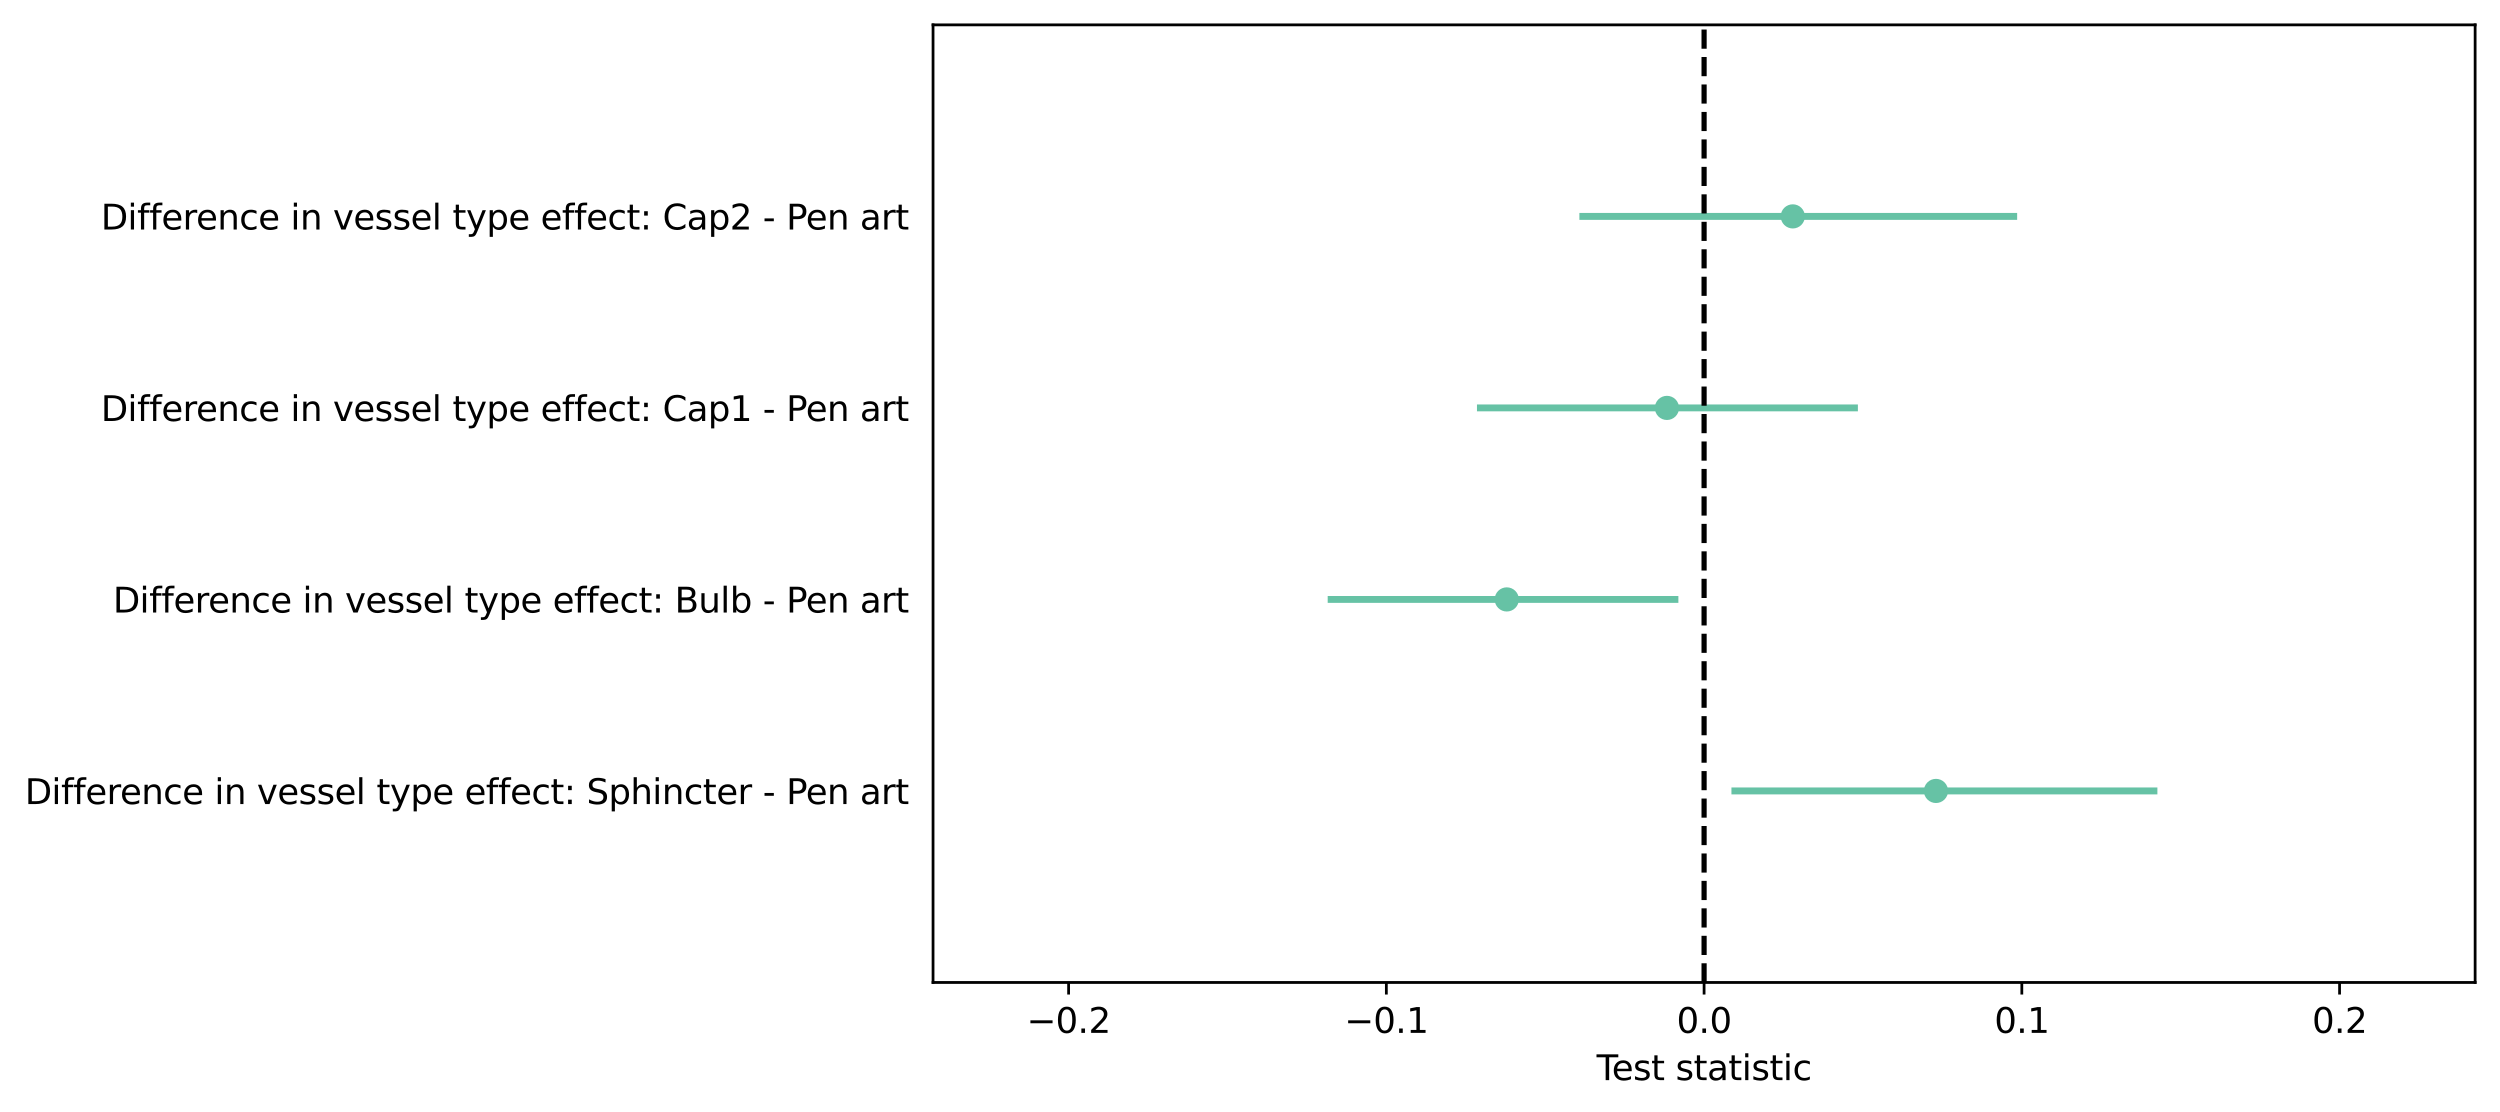<?xml version="1.0" encoding="utf-8" standalone="no"?>
<!DOCTYPE svg PUBLIC "-//W3C//DTD SVG 1.1//EN"
  "http://www.w3.org/Graphics/SVG/1.1/DTD/svg11.dtd">
<svg xmlns:xlink="http://www.w3.org/1999/xlink" width="723.695pt" height="321.956pt" viewBox="0 0 723.695 321.956" xmlns="http://www.w3.org/2000/svg" version="1.1">
 <defs>
  <style type="text/css">*{stroke-linejoin: round; stroke-linecap: butt}</style>
 </defs>
 <g id="figure_1">
  <g id="patch_1">
   <path d="M 0 321.956 
L 723.695 321.956 
L 723.695 0 
L 0 0 
z
" style="fill: #ffffff"/>
  </g>
  <g id="axes_1">
   <g id="patch_2">
    <path d="M 270.095 284.4 
L 716.495 284.4 
L 716.495 7.2 
L 270.095 7.2 
z
" style="fill: #ffffff"/>
   </g>
   <g id="matplotlib.axis_1">
    <g id="xtick_1">
     <g id="line2d_1">
      <defs>
       <path id="m0b8f579b01" d="M 0 0 
L 0 3.5 
" style="stroke: #000000; stroke-width: 0.8"/>
      </defs>
      <g>
       <use xlink:href="#m0b8f579b01" x="309.338" y="284.4" style="stroke: #000000; stroke-width: 0.8"/>
      </g>
     </g>
     <g id="text_1">
      <!-- −0.2 -->
      <g transform="translate(297.197 298.998) scale(0.1 -0.1)">
       <defs>
        <path id="DejaVuSans-2212" d="M 678 2272 
L 4684 2272 
L 4684 1741 
L 678 1741 
L 678 2272 
z
" transform="scale(0.016)"/>
        <path id="DejaVuSans-30" d="M 2034 4250 
Q 1547 4250 1301 3770 
Q 1056 3291 1056 2328 
Q 1056 1369 1301 889 
Q 1547 409 2034 409 
Q 2525 409 2770 889 
Q 3016 1369 3016 2328 
Q 3016 3291 2770 3770 
Q 2525 4250 2034 4250 
z
M 2034 4750 
Q 2819 4750 3233 4129 
Q 3647 3509 3647 2328 
Q 3647 1150 3233 529 
Q 2819 -91 2034 -91 
Q 1250 -91 836 529 
Q 422 1150 422 2328 
Q 422 3509 836 4129 
Q 1250 4750 2034 4750 
z
" transform="scale(0.016)"/>
        <path id="DejaVuSans-2e" d="M 684 794 
L 1344 794 
L 1344 0 
L 684 0 
L 684 794 
z
" transform="scale(0.016)"/>
        <path id="DejaVuSans-32" d="M 1228 531 
L 3431 531 
L 3431 0 
L 469 0 
L 469 531 
Q 828 903 1448 1529 
Q 2069 2156 2228 2338 
Q 2531 2678 2651 2914 
Q 2772 3150 2772 3378 
Q 2772 3750 2511 3984 
Q 2250 4219 1831 4219 
Q 1534 4219 1204 4116 
Q 875 4013 500 3803 
L 500 4441 
Q 881 4594 1212 4672 
Q 1544 4750 1819 4750 
Q 2544 4750 2975 4387 
Q 3406 4025 3406 3419 
Q 3406 3131 3298 2873 
Q 3191 2616 2906 2266 
Q 2828 2175 2409 1742 
Q 1991 1309 1228 531 
z
" transform="scale(0.016)"/>
       </defs>
       <use xlink:href="#DejaVuSans-2212"/>
       <use xlink:href="#DejaVuSans-30" x="83.789"/>
       <use xlink:href="#DejaVuSans-2e" x="147.412"/>
       <use xlink:href="#DejaVuSans-32" x="179.199"/>
      </g>
     </g>
    </g>
    <g id="xtick_2">
     <g id="line2d_2">
      <g>
       <use xlink:href="#m0b8f579b01" x="401.317" y="284.4" style="stroke: #000000; stroke-width: 0.8"/>
      </g>
     </g>
     <g id="text_2">
      <!-- −0.1 -->
      <g transform="translate(389.175 298.998) scale(0.1 -0.1)">
       <defs>
        <path id="DejaVuSans-31" d="M 794 531 
L 1825 531 
L 1825 4091 
L 703 3866 
L 703 4441 
L 1819 4666 
L 2450 4666 
L 2450 531 
L 3481 531 
L 3481 0 
L 794 0 
L 794 531 
z
" transform="scale(0.016)"/>
       </defs>
       <use xlink:href="#DejaVuSans-2212"/>
       <use xlink:href="#DejaVuSans-30" x="83.789"/>
       <use xlink:href="#DejaVuSans-2e" x="147.412"/>
       <use xlink:href="#DejaVuSans-31" x="179.199"/>
      </g>
     </g>
    </g>
    <g id="xtick_3">
     <g id="line2d_3">
      <g>
       <use xlink:href="#m0b8f579b01" x="493.295" y="284.4" style="stroke: #000000; stroke-width: 0.8"/>
      </g>
     </g>
     <g id="text_3">
      <!-- 0.0 -->
      <g transform="translate(485.344 298.998) scale(0.1 -0.1)">
       <use xlink:href="#DejaVuSans-30"/>
       <use xlink:href="#DejaVuSans-2e" x="63.623"/>
       <use xlink:href="#DejaVuSans-30" x="95.41"/>
      </g>
     </g>
    </g>
    <g id="xtick_4">
     <g id="line2d_4">
      <g>
       <use xlink:href="#m0b8f579b01" x="585.274" y="284.4" style="stroke: #000000; stroke-width: 0.8"/>
      </g>
     </g>
     <g id="text_4">
      <!-- 0.1 -->
      <g transform="translate(577.322 298.998) scale(0.1 -0.1)">
       <use xlink:href="#DejaVuSans-30"/>
       <use xlink:href="#DejaVuSans-2e" x="63.623"/>
       <use xlink:href="#DejaVuSans-31" x="95.41"/>
      </g>
     </g>
    </g>
    <g id="xtick_5">
     <g id="line2d_5">
      <g>
       <use xlink:href="#m0b8f579b01" x="677.253" y="284.4" style="stroke: #000000; stroke-width: 0.8"/>
      </g>
     </g>
     <g id="text_5">
      <!-- 0.2 -->
      <g transform="translate(669.301 298.998) scale(0.1 -0.1)">
       <use xlink:href="#DejaVuSans-30"/>
       <use xlink:href="#DejaVuSans-2e" x="63.623"/>
       <use xlink:href="#DejaVuSans-32" x="95.41"/>
      </g>
     </g>
    </g>
    <g id="text_6">
     <!-- Test statistic -->
     <g transform="translate(462.18 312.677) scale(0.1 -0.1)">
      <defs>
       <path id="DejaVuSans-54" d="M -19 4666 
L 3928 4666 
L 3928 4134 
L 2272 4134 
L 2272 0 
L 1638 0 
L 1638 4134 
L -19 4134 
L -19 4666 
z
" transform="scale(0.016)"/>
       <path id="DejaVuSans-65" d="M 3597 1894 
L 3597 1613 
L 953 1613 
Q 991 1019 1311 708 
Q 1631 397 2203 397 
Q 2534 397 2845 478 
Q 3156 559 3463 722 
L 3463 178 
Q 3153 47 2828 -22 
Q 2503 -91 2169 -91 
Q 1331 -91 842 396 
Q 353 884 353 1716 
Q 353 2575 817 3079 
Q 1281 3584 2069 3584 
Q 2775 3584 3186 3129 
Q 3597 2675 3597 1894 
z
M 3022 2063 
Q 3016 2534 2758 2815 
Q 2500 3097 2075 3097 
Q 1594 3097 1305 2825 
Q 1016 2553 972 2059 
L 3022 2063 
z
" transform="scale(0.016)"/>
       <path id="DejaVuSans-73" d="M 2834 3397 
L 2834 2853 
Q 2591 2978 2328 3040 
Q 2066 3103 1784 3103 
Q 1356 3103 1142 2972 
Q 928 2841 928 2578 
Q 928 2378 1081 2264 
Q 1234 2150 1697 2047 
L 1894 2003 
Q 2506 1872 2764 1633 
Q 3022 1394 3022 966 
Q 3022 478 2636 193 
Q 2250 -91 1575 -91 
Q 1294 -91 989 -36 
Q 684 19 347 128 
L 347 722 
Q 666 556 975 473 
Q 1284 391 1588 391 
Q 1994 391 2212 530 
Q 2431 669 2431 922 
Q 2431 1156 2273 1281 
Q 2116 1406 1581 1522 
L 1381 1569 
Q 847 1681 609 1914 
Q 372 2147 372 2553 
Q 372 3047 722 3315 
Q 1072 3584 1716 3584 
Q 2034 3584 2315 3537 
Q 2597 3491 2834 3397 
z
" transform="scale(0.016)"/>
       <path id="DejaVuSans-74" d="M 1172 4494 
L 1172 3500 
L 2356 3500 
L 2356 3053 
L 1172 3053 
L 1172 1153 
Q 1172 725 1289 603 
Q 1406 481 1766 481 
L 2356 481 
L 2356 0 
L 1766 0 
Q 1100 0 847 248 
Q 594 497 594 1153 
L 594 3053 
L 172 3053 
L 172 3500 
L 594 3500 
L 594 4494 
L 1172 4494 
z
" transform="scale(0.016)"/>
       <path id="DejaVuSans-20" transform="scale(0.016)"/>
       <path id="DejaVuSans-61" d="M 2194 1759 
Q 1497 1759 1228 1600 
Q 959 1441 959 1056 
Q 959 750 1161 570 
Q 1363 391 1709 391 
Q 2188 391 2477 730 
Q 2766 1069 2766 1631 
L 2766 1759 
L 2194 1759 
z
M 3341 1997 
L 3341 0 
L 2766 0 
L 2766 531 
Q 2569 213 2275 61 
Q 1981 -91 1556 -91 
Q 1019 -91 701 211 
Q 384 513 384 1019 
Q 384 1609 779 1909 
Q 1175 2209 1959 2209 
L 2766 2209 
L 2766 2266 
Q 2766 2663 2505 2880 
Q 2244 3097 1772 3097 
Q 1472 3097 1187 3025 
Q 903 2953 641 2809 
L 641 3341 
Q 956 3463 1253 3523 
Q 1550 3584 1831 3584 
Q 2591 3584 2966 3190 
Q 3341 2797 3341 1997 
z
" transform="scale(0.016)"/>
       <path id="DejaVuSans-69" d="M 603 3500 
L 1178 3500 
L 1178 0 
L 603 0 
L 603 3500 
z
M 603 4863 
L 1178 4863 
L 1178 4134 
L 603 4134 
L 603 4863 
z
" transform="scale(0.016)"/>
       <path id="DejaVuSans-63" d="M 3122 3366 
L 3122 2828 
Q 2878 2963 2633 3030 
Q 2388 3097 2138 3097 
Q 1578 3097 1268 2742 
Q 959 2388 959 1747 
Q 959 1106 1268 751 
Q 1578 397 2138 397 
Q 2388 397 2633 464 
Q 2878 531 3122 666 
L 3122 134 
Q 2881 22 2623 -34 
Q 2366 -91 2075 -91 
Q 1284 -91 818 406 
Q 353 903 353 1747 
Q 353 2603 823 3093 
Q 1294 3584 2113 3584 
Q 2378 3584 2631 3529 
Q 2884 3475 3122 3366 
z
" transform="scale(0.016)"/>
      </defs>
      <use xlink:href="#DejaVuSans-54"/>
      <use xlink:href="#DejaVuSans-65" x="44.084"/>
      <use xlink:href="#DejaVuSans-73" x="105.607"/>
      <use xlink:href="#DejaVuSans-74" x="157.707"/>
      <use xlink:href="#DejaVuSans-20" x="196.916"/>
      <use xlink:href="#DejaVuSans-73" x="228.703"/>
      <use xlink:href="#DejaVuSans-74" x="280.803"/>
      <use xlink:href="#DejaVuSans-61" x="320.012"/>
      <use xlink:href="#DejaVuSans-74" x="381.291"/>
      <use xlink:href="#DejaVuSans-69" x="420.5"/>
      <use xlink:href="#DejaVuSans-73" x="448.283"/>
      <use xlink:href="#DejaVuSans-74" x="500.383"/>
      <use xlink:href="#DejaVuSans-69" x="539.592"/>
      <use xlink:href="#DejaVuSans-63" x="567.375"/>
     </g>
    </g>
   </g>
   <g id="matplotlib.axis_2">
    <g id="ytick_1"/>
    <g id="ytick_2">
     <g id="text_7">
      <!-- Difference in vessel type effect: Sphincter - Pen art -->
      <g transform="translate(7.2 232.759) scale(0.1 -0.1)">
       <defs>
        <path id="DejaVuSans-44" d="M 1259 4147 
L 1259 519 
L 2022 519 
Q 2988 519 3436 956 
Q 3884 1394 3884 2338 
Q 3884 3275 3436 3711 
Q 2988 4147 2022 4147 
L 1259 4147 
z
M 628 4666 
L 1925 4666 
Q 3281 4666 3915 4102 
Q 4550 3538 4550 2338 
Q 4550 1131 3912 565 
Q 3275 0 1925 0 
L 628 0 
L 628 4666 
z
" transform="scale(0.016)"/>
        <path id="DejaVuSans-66" d="M 2375 4863 
L 2375 4384 
L 1825 4384 
Q 1516 4384 1395 4259 
Q 1275 4134 1275 3809 
L 1275 3500 
L 2222 3500 
L 2222 3053 
L 1275 3053 
L 1275 0 
L 697 0 
L 697 3053 
L 147 3053 
L 147 3500 
L 697 3500 
L 697 3744 
Q 697 4328 969 4595 
Q 1241 4863 1831 4863 
L 2375 4863 
z
" transform="scale(0.016)"/>
        <path id="DejaVuSans-72" d="M 2631 2963 
Q 2534 3019 2420 3045 
Q 2306 3072 2169 3072 
Q 1681 3072 1420 2755 
Q 1159 2438 1159 1844 
L 1159 0 
L 581 0 
L 581 3500 
L 1159 3500 
L 1159 2956 
Q 1341 3275 1631 3429 
Q 1922 3584 2338 3584 
Q 2397 3584 2469 3576 
Q 2541 3569 2628 3553 
L 2631 2963 
z
" transform="scale(0.016)"/>
        <path id="DejaVuSans-6e" d="M 3513 2113 
L 3513 0 
L 2938 0 
L 2938 2094 
Q 2938 2591 2744 2837 
Q 2550 3084 2163 3084 
Q 1697 3084 1428 2787 
Q 1159 2491 1159 1978 
L 1159 0 
L 581 0 
L 581 3500 
L 1159 3500 
L 1159 2956 
Q 1366 3272 1645 3428 
Q 1925 3584 2291 3584 
Q 2894 3584 3203 3211 
Q 3513 2838 3513 2113 
z
" transform="scale(0.016)"/>
        <path id="DejaVuSans-76" d="M 191 3500 
L 800 3500 
L 1894 563 
L 2988 3500 
L 3597 3500 
L 2284 0 
L 1503 0 
L 191 3500 
z
" transform="scale(0.016)"/>
        <path id="DejaVuSans-6c" d="M 603 4863 
L 1178 4863 
L 1178 0 
L 603 0 
L 603 4863 
z
" transform="scale(0.016)"/>
        <path id="DejaVuSans-79" d="M 2059 -325 
Q 1816 -950 1584 -1140 
Q 1353 -1331 966 -1331 
L 506 -1331 
L 506 -850 
L 844 -850 
Q 1081 -850 1212 -737 
Q 1344 -625 1503 -206 
L 1606 56 
L 191 3500 
L 800 3500 
L 1894 763 
L 2988 3500 
L 3597 3500 
L 2059 -325 
z
" transform="scale(0.016)"/>
        <path id="DejaVuSans-70" d="M 1159 525 
L 1159 -1331 
L 581 -1331 
L 581 3500 
L 1159 3500 
L 1159 2969 
Q 1341 3281 1617 3432 
Q 1894 3584 2278 3584 
Q 2916 3584 3314 3078 
Q 3713 2572 3713 1747 
Q 3713 922 3314 415 
Q 2916 -91 2278 -91 
Q 1894 -91 1617 61 
Q 1341 213 1159 525 
z
M 3116 1747 
Q 3116 2381 2855 2742 
Q 2594 3103 2138 3103 
Q 1681 3103 1420 2742 
Q 1159 2381 1159 1747 
Q 1159 1113 1420 752 
Q 1681 391 2138 391 
Q 2594 391 2855 752 
Q 3116 1113 3116 1747 
z
" transform="scale(0.016)"/>
        <path id="DejaVuSans-3a" d="M 750 794 
L 1409 794 
L 1409 0 
L 750 0 
L 750 794 
z
M 750 3309 
L 1409 3309 
L 1409 2516 
L 750 2516 
L 750 3309 
z
" transform="scale(0.016)"/>
        <path id="DejaVuSans-53" d="M 3425 4513 
L 3425 3897 
Q 3066 4069 2747 4153 
Q 2428 4238 2131 4238 
Q 1616 4238 1336 4038 
Q 1056 3838 1056 3469 
Q 1056 3159 1242 3001 
Q 1428 2844 1947 2747 
L 2328 2669 
Q 3034 2534 3370 2195 
Q 3706 1856 3706 1288 
Q 3706 609 3251 259 
Q 2797 -91 1919 -91 
Q 1588 -91 1214 -16 
Q 841 59 441 206 
L 441 856 
Q 825 641 1194 531 
Q 1563 422 1919 422 
Q 2459 422 2753 634 
Q 3047 847 3047 1241 
Q 3047 1584 2836 1778 
Q 2625 1972 2144 2069 
L 1759 2144 
Q 1053 2284 737 2584 
Q 422 2884 422 3419 
Q 422 4038 858 4394 
Q 1294 4750 2059 4750 
Q 2388 4750 2728 4690 
Q 3069 4631 3425 4513 
z
" transform="scale(0.016)"/>
        <path id="DejaVuSans-68" d="M 3513 2113 
L 3513 0 
L 2938 0 
L 2938 2094 
Q 2938 2591 2744 2837 
Q 2550 3084 2163 3084 
Q 1697 3084 1428 2787 
Q 1159 2491 1159 1978 
L 1159 0 
L 581 0 
L 581 4863 
L 1159 4863 
L 1159 2956 
Q 1366 3272 1645 3428 
Q 1925 3584 2291 3584 
Q 2894 3584 3203 3211 
Q 3513 2838 3513 2113 
z
" transform="scale(0.016)"/>
        <path id="DejaVuSans-2d" d="M 313 2009 
L 1997 2009 
L 1997 1497 
L 313 1497 
L 313 2009 
z
" transform="scale(0.016)"/>
        <path id="DejaVuSans-50" d="M 1259 4147 
L 1259 2394 
L 2053 2394 
Q 2494 2394 2734 2622 
Q 2975 2850 2975 3272 
Q 2975 3691 2734 3919 
Q 2494 4147 2053 4147 
L 1259 4147 
z
M 628 4666 
L 2053 4666 
Q 2838 4666 3239 4311 
Q 3641 3956 3641 3272 
Q 3641 2581 3239 2228 
Q 2838 1875 2053 1875 
L 1259 1875 
L 1259 0 
L 628 0 
L 628 4666 
z
" transform="scale(0.016)"/>
       </defs>
       <use xlink:href="#DejaVuSans-44"/>
       <use xlink:href="#DejaVuSans-69" x="77.002"/>
       <use xlink:href="#DejaVuSans-66" x="104.785"/>
       <use xlink:href="#DejaVuSans-66" x="139.99"/>
       <use xlink:href="#DejaVuSans-65" x="175.195"/>
       <use xlink:href="#DejaVuSans-72" x="236.719"/>
       <use xlink:href="#DejaVuSans-65" x="275.582"/>
       <use xlink:href="#DejaVuSans-6e" x="337.105"/>
       <use xlink:href="#DejaVuSans-63" x="400.484"/>
       <use xlink:href="#DejaVuSans-65" x="455.465"/>
       <use xlink:href="#DejaVuSans-20" x="516.988"/>
       <use xlink:href="#DejaVuSans-69" x="548.775"/>
       <use xlink:href="#DejaVuSans-6e" x="576.559"/>
       <use xlink:href="#DejaVuSans-20" x="639.938"/>
       <use xlink:href="#DejaVuSans-76" x="671.725"/>
       <use xlink:href="#DejaVuSans-65" x="730.904"/>
       <use xlink:href="#DejaVuSans-73" x="792.428"/>
       <use xlink:href="#DejaVuSans-73" x="844.527"/>
       <use xlink:href="#DejaVuSans-65" x="896.627"/>
       <use xlink:href="#DejaVuSans-6c" x="958.15"/>
       <use xlink:href="#DejaVuSans-20" x="985.934"/>
       <use xlink:href="#DejaVuSans-74" x="1017.721"/>
       <use xlink:href="#DejaVuSans-79" x="1056.93"/>
       <use xlink:href="#DejaVuSans-70" x="1116.109"/>
       <use xlink:href="#DejaVuSans-65" x="1179.586"/>
       <use xlink:href="#DejaVuSans-20" x="1241.109"/>
       <use xlink:href="#DejaVuSans-65" x="1272.896"/>
       <use xlink:href="#DejaVuSans-66" x="1334.42"/>
       <use xlink:href="#DejaVuSans-66" x="1369.625"/>
       <use xlink:href="#DejaVuSans-65" x="1404.83"/>
       <use xlink:href="#DejaVuSans-63" x="1466.354"/>
       <use xlink:href="#DejaVuSans-74" x="1521.334"/>
       <use xlink:href="#DejaVuSans-3a" x="1560.543"/>
       <use xlink:href="#DejaVuSans-20" x="1594.234"/>
       <use xlink:href="#DejaVuSans-53" x="1626.021"/>
       <use xlink:href="#DejaVuSans-70" x="1689.498"/>
       <use xlink:href="#DejaVuSans-68" x="1752.975"/>
       <use xlink:href="#DejaVuSans-69" x="1816.354"/>
       <use xlink:href="#DejaVuSans-6e" x="1844.137"/>
       <use xlink:href="#DejaVuSans-63" x="1907.516"/>
       <use xlink:href="#DejaVuSans-74" x="1962.496"/>
       <use xlink:href="#DejaVuSans-65" x="2001.705"/>
       <use xlink:href="#DejaVuSans-72" x="2063.229"/>
       <use xlink:href="#DejaVuSans-20" x="2104.342"/>
       <use xlink:href="#DejaVuSans-2d" x="2136.129"/>
       <use xlink:href="#DejaVuSans-20" x="2172.213"/>
       <use xlink:href="#DejaVuSans-50" x="2204"/>
       <use xlink:href="#DejaVuSans-65" x="2260.678"/>
       <use xlink:href="#DejaVuSans-6e" x="2322.201"/>
       <use xlink:href="#DejaVuSans-20" x="2385.58"/>
       <use xlink:href="#DejaVuSans-61" x="2417.367"/>
       <use xlink:href="#DejaVuSans-72" x="2478.646"/>
       <use xlink:href="#DejaVuSans-74" x="2519.76"/>
      </g>
     </g>
    </g>
    <g id="ytick_3">
     <g id="text_8">
      <!-- Difference in vessel type effect: Bulb - Pen art -->
      <g transform="translate(32.708 177.319) scale(0.1 -0.1)">
       <defs>
        <path id="DejaVuSans-42" d="M 1259 2228 
L 1259 519 
L 2272 519 
Q 2781 519 3026 730 
Q 3272 941 3272 1375 
Q 3272 1813 3026 2020 
Q 2781 2228 2272 2228 
L 1259 2228 
z
M 1259 4147 
L 1259 2741 
L 2194 2741 
Q 2656 2741 2882 2914 
Q 3109 3088 3109 3444 
Q 3109 3797 2882 3972 
Q 2656 4147 2194 4147 
L 1259 4147 
z
M 628 4666 
L 2241 4666 
Q 2963 4666 3353 4366 
Q 3744 4066 3744 3513 
Q 3744 3084 3544 2831 
Q 3344 2578 2956 2516 
Q 3422 2416 3680 2098 
Q 3938 1781 3938 1306 
Q 3938 681 3513 340 
Q 3088 0 2303 0 
L 628 0 
L 628 4666 
z
" transform="scale(0.016)"/>
        <path id="DejaVuSans-75" d="M 544 1381 
L 544 3500 
L 1119 3500 
L 1119 1403 
Q 1119 906 1312 657 
Q 1506 409 1894 409 
Q 2359 409 2629 706 
Q 2900 1003 2900 1516 
L 2900 3500 
L 3475 3500 
L 3475 0 
L 2900 0 
L 2900 538 
Q 2691 219 2414 64 
Q 2138 -91 1772 -91 
Q 1169 -91 856 284 
Q 544 659 544 1381 
z
M 1991 3584 
L 1991 3584 
z
" transform="scale(0.016)"/>
        <path id="DejaVuSans-62" d="M 3116 1747 
Q 3116 2381 2855 2742 
Q 2594 3103 2138 3103 
Q 1681 3103 1420 2742 
Q 1159 2381 1159 1747 
Q 1159 1113 1420 752 
Q 1681 391 2138 391 
Q 2594 391 2855 752 
Q 3116 1113 3116 1747 
z
M 1159 2969 
Q 1341 3281 1617 3432 
Q 1894 3584 2278 3584 
Q 2916 3584 3314 3078 
Q 3713 2572 3713 1747 
Q 3713 922 3314 415 
Q 2916 -91 2278 -91 
Q 1894 -91 1617 61 
Q 1341 213 1159 525 
L 1159 0 
L 581 0 
L 581 4863 
L 1159 4863 
L 1159 2969 
z
" transform="scale(0.016)"/>
       </defs>
       <use xlink:href="#DejaVuSans-44"/>
       <use xlink:href="#DejaVuSans-69" x="77.002"/>
       <use xlink:href="#DejaVuSans-66" x="104.785"/>
       <use xlink:href="#DejaVuSans-66" x="139.99"/>
       <use xlink:href="#DejaVuSans-65" x="175.195"/>
       <use xlink:href="#DejaVuSans-72" x="236.719"/>
       <use xlink:href="#DejaVuSans-65" x="275.582"/>
       <use xlink:href="#DejaVuSans-6e" x="337.105"/>
       <use xlink:href="#DejaVuSans-63" x="400.484"/>
       <use xlink:href="#DejaVuSans-65" x="455.465"/>
       <use xlink:href="#DejaVuSans-20" x="516.988"/>
       <use xlink:href="#DejaVuSans-69" x="548.775"/>
       <use xlink:href="#DejaVuSans-6e" x="576.559"/>
       <use xlink:href="#DejaVuSans-20" x="639.938"/>
       <use xlink:href="#DejaVuSans-76" x="671.725"/>
       <use xlink:href="#DejaVuSans-65" x="730.904"/>
       <use xlink:href="#DejaVuSans-73" x="792.428"/>
       <use xlink:href="#DejaVuSans-73" x="844.527"/>
       <use xlink:href="#DejaVuSans-65" x="896.627"/>
       <use xlink:href="#DejaVuSans-6c" x="958.15"/>
       <use xlink:href="#DejaVuSans-20" x="985.934"/>
       <use xlink:href="#DejaVuSans-74" x="1017.721"/>
       <use xlink:href="#DejaVuSans-79" x="1056.93"/>
       <use xlink:href="#DejaVuSans-70" x="1116.109"/>
       <use xlink:href="#DejaVuSans-65" x="1179.586"/>
       <use xlink:href="#DejaVuSans-20" x="1241.109"/>
       <use xlink:href="#DejaVuSans-65" x="1272.896"/>
       <use xlink:href="#DejaVuSans-66" x="1334.42"/>
       <use xlink:href="#DejaVuSans-66" x="1369.625"/>
       <use xlink:href="#DejaVuSans-65" x="1404.83"/>
       <use xlink:href="#DejaVuSans-63" x="1466.354"/>
       <use xlink:href="#DejaVuSans-74" x="1521.334"/>
       <use xlink:href="#DejaVuSans-3a" x="1560.543"/>
       <use xlink:href="#DejaVuSans-20" x="1594.234"/>
       <use xlink:href="#DejaVuSans-42" x="1626.021"/>
       <use xlink:href="#DejaVuSans-75" x="1694.625"/>
       <use xlink:href="#DejaVuSans-6c" x="1758.004"/>
       <use xlink:href="#DejaVuSans-62" x="1785.787"/>
       <use xlink:href="#DejaVuSans-20" x="1849.264"/>
       <use xlink:href="#DejaVuSans-2d" x="1881.051"/>
       <use xlink:href="#DejaVuSans-20" x="1917.135"/>
       <use xlink:href="#DejaVuSans-50" x="1948.922"/>
       <use xlink:href="#DejaVuSans-65" x="2005.6"/>
       <use xlink:href="#DejaVuSans-6e" x="2067.123"/>
       <use xlink:href="#DejaVuSans-20" x="2130.502"/>
       <use xlink:href="#DejaVuSans-61" x="2162.289"/>
       <use xlink:href="#DejaVuSans-72" x="2223.568"/>
       <use xlink:href="#DejaVuSans-74" x="2264.682"/>
      </g>
     </g>
    </g>
    <g id="ytick_4">
     <g id="text_9">
      <!-- Difference in vessel type effect: Cap1 - Pen art -->
      <g transform="translate(29.211 121.879) scale(0.1 -0.1)">
       <defs>
        <path id="DejaVuSans-43" d="M 4122 4306 
L 4122 3641 
Q 3803 3938 3442 4084 
Q 3081 4231 2675 4231 
Q 1875 4231 1450 3742 
Q 1025 3253 1025 2328 
Q 1025 1406 1450 917 
Q 1875 428 2675 428 
Q 3081 428 3442 575 
Q 3803 722 4122 1019 
L 4122 359 
Q 3791 134 3420 21 
Q 3050 -91 2638 -91 
Q 1578 -91 968 557 
Q 359 1206 359 2328 
Q 359 3453 968 4101 
Q 1578 4750 2638 4750 
Q 3056 4750 3426 4639 
Q 3797 4528 4122 4306 
z
" transform="scale(0.016)"/>
       </defs>
       <use xlink:href="#DejaVuSans-44"/>
       <use xlink:href="#DejaVuSans-69" x="77.002"/>
       <use xlink:href="#DejaVuSans-66" x="104.785"/>
       <use xlink:href="#DejaVuSans-66" x="139.99"/>
       <use xlink:href="#DejaVuSans-65" x="175.195"/>
       <use xlink:href="#DejaVuSans-72" x="236.719"/>
       <use xlink:href="#DejaVuSans-65" x="275.582"/>
       <use xlink:href="#DejaVuSans-6e" x="337.105"/>
       <use xlink:href="#DejaVuSans-63" x="400.484"/>
       <use xlink:href="#DejaVuSans-65" x="455.465"/>
       <use xlink:href="#DejaVuSans-20" x="516.988"/>
       <use xlink:href="#DejaVuSans-69" x="548.775"/>
       <use xlink:href="#DejaVuSans-6e" x="576.559"/>
       <use xlink:href="#DejaVuSans-20" x="639.938"/>
       <use xlink:href="#DejaVuSans-76" x="671.725"/>
       <use xlink:href="#DejaVuSans-65" x="730.904"/>
       <use xlink:href="#DejaVuSans-73" x="792.428"/>
       <use xlink:href="#DejaVuSans-73" x="844.527"/>
       <use xlink:href="#DejaVuSans-65" x="896.627"/>
       <use xlink:href="#DejaVuSans-6c" x="958.15"/>
       <use xlink:href="#DejaVuSans-20" x="985.934"/>
       <use xlink:href="#DejaVuSans-74" x="1017.721"/>
       <use xlink:href="#DejaVuSans-79" x="1056.93"/>
       <use xlink:href="#DejaVuSans-70" x="1116.109"/>
       <use xlink:href="#DejaVuSans-65" x="1179.586"/>
       <use xlink:href="#DejaVuSans-20" x="1241.109"/>
       <use xlink:href="#DejaVuSans-65" x="1272.896"/>
       <use xlink:href="#DejaVuSans-66" x="1334.42"/>
       <use xlink:href="#DejaVuSans-66" x="1369.625"/>
       <use xlink:href="#DejaVuSans-65" x="1404.83"/>
       <use xlink:href="#DejaVuSans-63" x="1466.354"/>
       <use xlink:href="#DejaVuSans-74" x="1521.334"/>
       <use xlink:href="#DejaVuSans-3a" x="1560.543"/>
       <use xlink:href="#DejaVuSans-20" x="1594.234"/>
       <use xlink:href="#DejaVuSans-43" x="1626.021"/>
       <use xlink:href="#DejaVuSans-61" x="1695.846"/>
       <use xlink:href="#DejaVuSans-70" x="1757.125"/>
       <use xlink:href="#DejaVuSans-31" x="1820.602"/>
       <use xlink:href="#DejaVuSans-20" x="1884.225"/>
       <use xlink:href="#DejaVuSans-2d" x="1916.012"/>
       <use xlink:href="#DejaVuSans-20" x="1952.096"/>
       <use xlink:href="#DejaVuSans-50" x="1983.883"/>
       <use xlink:href="#DejaVuSans-65" x="2040.561"/>
       <use xlink:href="#DejaVuSans-6e" x="2102.084"/>
       <use xlink:href="#DejaVuSans-20" x="2165.463"/>
       <use xlink:href="#DejaVuSans-61" x="2197.25"/>
       <use xlink:href="#DejaVuSans-72" x="2258.529"/>
       <use xlink:href="#DejaVuSans-74" x="2299.643"/>
      </g>
     </g>
    </g>
    <g id="ytick_5">
     <g id="text_10">
      <!-- Difference in vessel type effect: Cap2 - Pen art -->
      <g transform="translate(29.211 66.439) scale(0.1 -0.1)">
       <use xlink:href="#DejaVuSans-44"/>
       <use xlink:href="#DejaVuSans-69" x="77.002"/>
       <use xlink:href="#DejaVuSans-66" x="104.785"/>
       <use xlink:href="#DejaVuSans-66" x="139.99"/>
       <use xlink:href="#DejaVuSans-65" x="175.195"/>
       <use xlink:href="#DejaVuSans-72" x="236.719"/>
       <use xlink:href="#DejaVuSans-65" x="275.582"/>
       <use xlink:href="#DejaVuSans-6e" x="337.105"/>
       <use xlink:href="#DejaVuSans-63" x="400.484"/>
       <use xlink:href="#DejaVuSans-65" x="455.465"/>
       <use xlink:href="#DejaVuSans-20" x="516.988"/>
       <use xlink:href="#DejaVuSans-69" x="548.775"/>
       <use xlink:href="#DejaVuSans-6e" x="576.559"/>
       <use xlink:href="#DejaVuSans-20" x="639.938"/>
       <use xlink:href="#DejaVuSans-76" x="671.725"/>
       <use xlink:href="#DejaVuSans-65" x="730.904"/>
       <use xlink:href="#DejaVuSans-73" x="792.428"/>
       <use xlink:href="#DejaVuSans-73" x="844.527"/>
       <use xlink:href="#DejaVuSans-65" x="896.627"/>
       <use xlink:href="#DejaVuSans-6c" x="958.15"/>
       <use xlink:href="#DejaVuSans-20" x="985.934"/>
       <use xlink:href="#DejaVuSans-74" x="1017.721"/>
       <use xlink:href="#DejaVuSans-79" x="1056.93"/>
       <use xlink:href="#DejaVuSans-70" x="1116.109"/>
       <use xlink:href="#DejaVuSans-65" x="1179.586"/>
       <use xlink:href="#DejaVuSans-20" x="1241.109"/>
       <use xlink:href="#DejaVuSans-65" x="1272.896"/>
       <use xlink:href="#DejaVuSans-66" x="1334.42"/>
       <use xlink:href="#DejaVuSans-66" x="1369.625"/>
       <use xlink:href="#DejaVuSans-65" x="1404.83"/>
       <use xlink:href="#DejaVuSans-63" x="1466.354"/>
       <use xlink:href="#DejaVuSans-74" x="1521.334"/>
       <use xlink:href="#DejaVuSans-3a" x="1560.543"/>
       <use xlink:href="#DejaVuSans-20" x="1594.234"/>
       <use xlink:href="#DejaVuSans-43" x="1626.021"/>
       <use xlink:href="#DejaVuSans-61" x="1695.846"/>
       <use xlink:href="#DejaVuSans-70" x="1757.125"/>
       <use xlink:href="#DejaVuSans-32" x="1820.602"/>
       <use xlink:href="#DejaVuSans-20" x="1884.225"/>
       <use xlink:href="#DejaVuSans-2d" x="1916.012"/>
       <use xlink:href="#DejaVuSans-20" x="1952.096"/>
       <use xlink:href="#DejaVuSans-50" x="1983.883"/>
       <use xlink:href="#DejaVuSans-65" x="2040.561"/>
       <use xlink:href="#DejaVuSans-6e" x="2102.084"/>
       <use xlink:href="#DejaVuSans-20" x="2165.463"/>
       <use xlink:href="#DejaVuSans-61" x="2197.25"/>
       <use xlink:href="#DejaVuSans-72" x="2258.529"/>
       <use xlink:href="#DejaVuSans-74" x="2299.643"/>
      </g>
     </g>
    </g>
    <g id="ytick_6"/>
   </g>
   <g id="LineCollection_1">
    <path d="M 501.213 228.96 
L 624.517 228.96 
" clip-path="url(#p61cfc5aad9)" style="fill: none; stroke: #66c2a5; stroke-width: 2"/>
   </g>
   <g id="line2d_6">
    <path d="M 560.419 228.96 
" clip-path="url(#p61cfc5aad9)" style="fill: none; stroke: #66c2a5; stroke-width: 1.5; stroke-linecap: square"/>
    <defs>
     <path id="m2a2b9c25d3" d="M 0 3 
C 0.796 3 1.559 2.684 2.121 2.121 
C 2.684 1.559 3 0.796 3 0 
C 3 -0.796 2.684 -1.559 2.121 -2.121 
C 1.559 -2.684 0.796 -3 0 -3 
C -0.796 -3 -1.559 -2.684 -2.121 -2.121 
C -2.684 -1.559 -3 -0.796 -3 0 
C -3 0.796 -2.684 1.559 -2.121 2.121 
C -1.559 2.684 -0.796 3 0 3 
z
" style="stroke: #66c2a5"/>
    </defs>
    <g clip-path="url(#p61cfc5aad9)">
     <use xlink:href="#m2a2b9c25d3" x="560.419" y="228.96" style="fill: #66c2a5; stroke: #66c2a5"/>
    </g>
   </g>
   <g id="LineCollection_2">
    <path d="M 384.339 173.52 
L 485.854 173.52 
" clip-path="url(#p61cfc5aad9)" style="fill: none; stroke: #66c2a5; stroke-width: 2"/>
   </g>
   <g id="line2d_7">
    <path d="M 436.175 173.52 
" clip-path="url(#p61cfc5aad9)" style="fill: none; stroke: #66c2a5; stroke-width: 1.5; stroke-linecap: square"/>
    <g clip-path="url(#p61cfc5aad9)">
     <use xlink:href="#m2a2b9c25d3" x="436.175" y="173.52" style="fill: #66c2a5; stroke: #66c2a5"/>
    </g>
   </g>
   <g id="LineCollection_3">
    <path d="M 427.549 118.08 
L 537.82 118.08 
" clip-path="url(#p61cfc5aad9)" style="fill: none; stroke: #66c2a5; stroke-width: 2"/>
   </g>
   <g id="line2d_8">
    <path d="M 482.544 118.08 
" clip-path="url(#p61cfc5aad9)" style="fill: none; stroke: #66c2a5; stroke-width: 1.5; stroke-linecap: square"/>
    <g clip-path="url(#p61cfc5aad9)">
     <use xlink:href="#m2a2b9c25d3" x="482.544" y="118.08" style="fill: #66c2a5; stroke: #66c2a5"/>
    </g>
   </g>
   <g id="LineCollection_4">
    <path d="M 457.197 62.64 
L 583.919 62.64 
" clip-path="url(#p61cfc5aad9)" style="fill: none; stroke: #66c2a5; stroke-width: 2"/>
   </g>
   <g id="line2d_9">
    <path d="M 518.975 62.64 
" clip-path="url(#p61cfc5aad9)" style="fill: none; stroke: #66c2a5; stroke-width: 1.5; stroke-linecap: square"/>
    <g clip-path="url(#p61cfc5aad9)">
     <use xlink:href="#m2a2b9c25d3" x="518.975" y="62.64" style="fill: #66c2a5; stroke: #66c2a5"/>
    </g>
   </g>
   <g id="line2d_10">
    <path d="M 493.295 284.4 
L 493.295 7.2 
" clip-path="url(#p61cfc5aad9)" style="fill: none; stroke-dasharray: 5.55,2.4; stroke-dashoffset: 0; stroke: #000000; stroke-width: 1.5"/>
   </g>
   <g id="patch_3">
    <path d="M 270.095 284.4 
L 270.095 7.2 
" style="fill: none; stroke: #000000; stroke-width: 0.8; stroke-linejoin: miter; stroke-linecap: square"/>
   </g>
   <g id="patch_4">
    <path d="M 716.495 284.4 
L 716.495 7.2 
" style="fill: none; stroke: #000000; stroke-width: 0.8; stroke-linejoin: miter; stroke-linecap: square"/>
   </g>
   <g id="patch_5">
    <path d="M 270.095 284.4 
L 716.495 284.4 
" style="fill: none; stroke: #000000; stroke-width: 0.8; stroke-linejoin: miter; stroke-linecap: square"/>
   </g>
   <g id="patch_6">
    <path d="M 270.095 7.2 
L 716.495 7.2 
" style="fill: none; stroke: #000000; stroke-width: 0.8; stroke-linejoin: miter; stroke-linecap: square"/>
   </g>
  </g>
 </g>
 <defs>
  <clipPath id="p61cfc5aad9">
   <rect x="270.095" y="7.2" width="446.4" height="277.2"/>
  </clipPath>
 </defs>
</svg>
